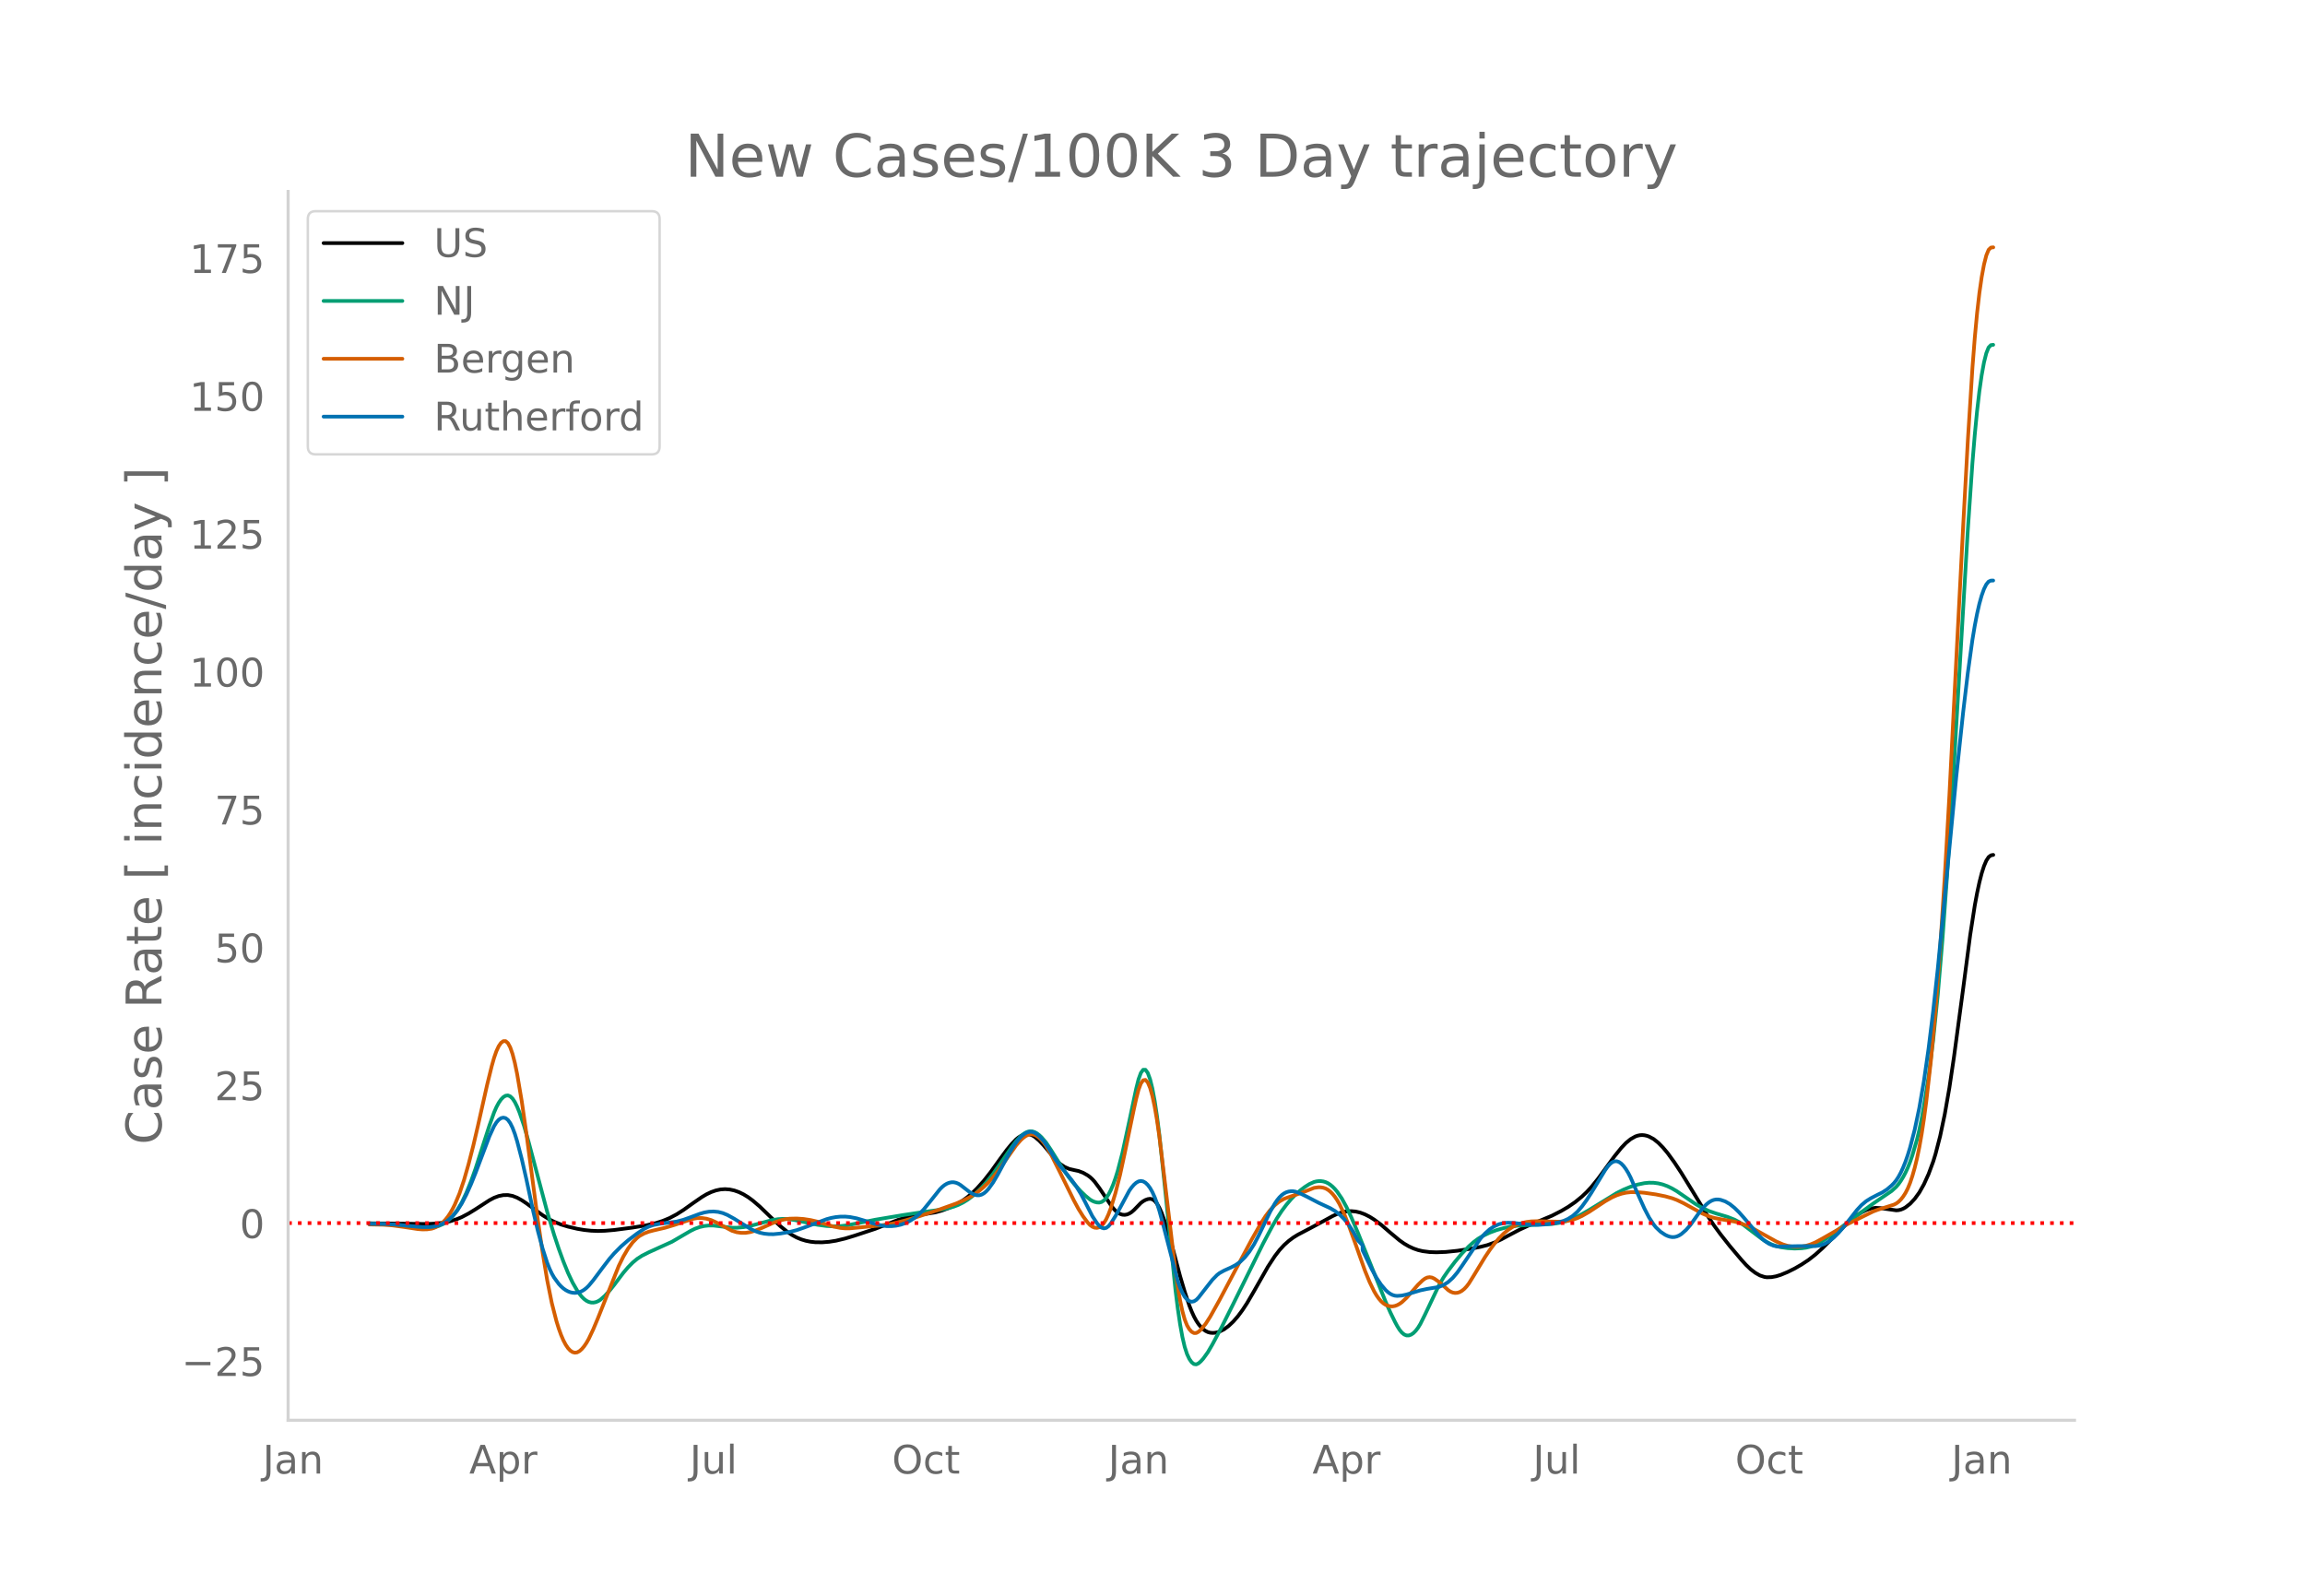 <svg height="864" viewBox="0 0 936 648" width="1248" xmlns="http://www.w3.org/2000/svg" xmlns:xlink="http://www.w3.org/1999/xlink"><defs><style>*{stroke-linecap:butt;stroke-linejoin:round}</style></defs><g id="figure_1"><path d="M0 648h936V0H0z" style="fill:#fff" id="patch_1"/><g id="axes_1"><path d="M117 576.72h725.4V77.76H117z" style="fill:none" id="patch_2"/><path clip-path="url(#p8250690eff)" d="m149.973 496.758 12.194.11 11.257.156 3.752-.185 2.815-.343 2.814-.584 2.814-.891 1.876-.79 2.814-1.485 2.814-1.727 5.629-3.65 1.876-.996 1.876-.702 1.876-.372 1.876-.032 1.876.347 1.876.732 1.877 1.033 1.876 1.252 6.566 4.825 2.814 1.73 1.876.928 2.815 1.122 2.814.862 3.752.88 2.814.477 2.814.301 2.814.11 2.815-.09 3.752-.32 7.504-.98 5.629-.935 3.752-.876 2.814-.9 2.814-1.165 2.814-1.488 2.815-1.788 3.752-2.68 3.752-2.59 1.876-1.11 1.876-.887 1.876-.657 1.876-.404 1.877-.13 1.876.142 1.876.405 1.876.664 1.876.912 1.876 1.146 1.876 1.38 2.814 2.408 4.69 4.531 3.753 3.516 2.814 2.265 1.876 1.257 1.876 1.02 1.877.776 1.876.562 1.876.378 1.876.2 2.814.037 2.814-.21 2.814-.443 3.753-.896 3.752-1.138 8.442-2.786 4.69-1.84 4.69-1.838 2.815-.875 2.814-.607 9.38-1.52 2.815-.787 2.814-1.053 2.814-1.345 2.815-1.7 1.876-1.37 1.876-1.603 1.876-1.832 2.814-3.136 2.814-3.579 3.752-5.224 2.815-3.823 1.876-2.263 1.876-1.955.938-.76.938-.59.938-.42.938-.247.938-.06.938.138.938.342.938.545 1.876 1.608 1.877 1.971 1.876 2.246 2.814 3.455 1.876 1.744 1.876 1.245 1.876.82 1.876.43 1.876.397 1.877.718 1.876 1.063.938.701.938.86.938 1.023 1.876 2.528 4.69 6.982.938 1.233.938 1.015.938.777.938.54.939.303.938.067.938-.16.938-.38.938-.598.938-.815 2.814-2.894.938-.694.938-.515.938-.336.938-.132.938.2.938.66.938 1.143.938 1.628.939 2.095 1.876 5.25 1.876 6.384 3.752 14.122 1.876 6.312 1.876 5.6.938 2.372.938 2.045.938 1.72.938 1.403.938 1.131.939.904.938.686.938.467.938.257.938.087.938-.044.938-.166.938-.29 1.876-.943 1.876-1.382 1.876-1.772 1.876-2.155 1.877-2.517 1.876-2.873 2.814-4.827 5.628-9.9 2.814-4.309 1.876-2.44 1.877-2.048 1.876-1.68 1.876-1.403 1.876-1.152 4.69-2.457 4.69-2.512 4.69-2.568 1.877-.873 1.876-.644 1.876-.384 1.876-.115 1.876.164 1.876.444 1.877.705 1.876.949 1.876 1.177 2.814 2.089 3.752 3.235 3.752 3.124 1.877 1.32 1.876 1.089 1.876.866 1.876.652 1.876.442 2.814.365 2.814.097 3.753-.143 4.69-.48 5.628-.852 3.752-.728 2.815-.723 2.814-1.015 2.814-1.293 3.752-2.01 3.752-1.967 3.753-1.727 9.38-3.936 3.752-1.919 2.815-1.664 2.814-1.927 2.814-2.298 1.876-1.782 1.876-2.027 2.814-3.481 3.753-5.136 2.814-3.844 2.814-3.481 1.876-1.975 1.876-1.534 1.876-1.07.938-.336.938-.199.939-.06.938.077.938.206.938.329 1.876 1.02 1.876 1.504 1.876 1.907 1.876 2.234 2.814 3.871 2.814 4.27 4.69 7.633 5.63 9.25 2.813 4.246 2.814 3.828 3.753 4.75 4.69 5.55 1.876 2.07 1.876 1.774 1.876 1.43 1.876 1.065 1.877.611.938.128 1.876-.063 1.876-.342 1.876-.58 2.814-1.167 2.814-1.398 2.814-1.624 2.815-1.858 2.814-2.198 2.814-2.54 3.752-3.75 4.69-4.797 2.815-2.616 2.814-2.243 1.876-1.195 1.876-.923 1.876-.632 1.876-.275 1.876.092 6.567.926.938-.075.938-.225.938-.375.938-.524 1.876-1.47 1.876-2.01 1.876-2.592 1.877-3.345 1.876-4.14 1.876-5.062.938-3.05 1.876-7.265 1.876-8.878 1.876-10.73 1.876-12.61 3.753-27.93 2.814-21.465 1.876-12.082.938-5.042.938-4.37.938-3.666.938-2.93.938-2.187.938-1.444.938-.702.938-.165h0" style="fill:none;stroke:#000;stroke-linecap:round;stroke-width:1.5" id="line2d_1"/><path clip-path="url(#p8250690eff)" d="m149.973 496.964 6.566.1 4.69.302 5.629.628 4.69.485 2.814.052 1.876-.194 1.876-.499 1.877-.812.938-.558.938-.696 1.876-1.826 1.876-2.435 1.876-3.182 1.876-3.956 1.876-4.642 1.876-5.236 2.815-8.82 2.814-8.688 1.876-5.244.938-2.145.938-1.754.938-1.363.938-.973.938-.572.938-.12.938.384.938.896.938 1.41.938 1.905.938 2.304 1.877 5.505 1.876 6.623 7.504 28.232 2.814 9.357 1.876 5.638 1.877 5.156 1.876 4.636 1.876 3.963 1.876 3.253.938 1.356.938 1.152.938.927.938.697.938.467.938.24.938.027.938-.175.938-.375.938-.573 1.877-1.661 1.876-2.042 1.876-2.34 3.752-4.968 1.876-2.193 1.876-1.906 1.876-1.559 1.877-1.213 2.814-1.43 9.38-4.256 3.753-2.195 3.752-2.189 1.876-.924 1.876-.675 1.876-.427 1.876-.202 1.876.019 3.753.452 3.752.432 1.876.017 2.814-.254 2.814-.514 3.752-.991 4.69-1.284 2.815-.454 1.876-.119 1.876.066 2.814.387 3.753.792 5.628 1.158 3.752.503 2.814.141 2.814-.107 2.815-.34 3.752-.747 7.504-1.505 11.257-1.883 8.443-1.272 7.504-1.002 2.814-.608 1.876-.541 1.876-.727 1.877-.932 1.876-1.153 1.876-1.393 1.876-1.63 1.876-1.859 1.876-2.086 2.814-3.539 2.814-3.977 4.69-6.793 1.877-2.516 1.876-2 .938-.774.938-.615.938-.42.938-.192.938.046.938.283.938.512.938.709.939.87 1.876 2.203 1.876 2.807 4.69 7.474 2.814 4.004 1.876 2.354 2.814 3.108 1.877 1.814 1.876 1.534.938.558.938.393.938.228.938.045.938-.237.938-.615.938-1.011.938-1.41.938-1.805.938-2.205.938-2.603.938-3.001 1.877-7.2 2.814-12.966 2.814-13.276.938-3.74.938-2.566.938-1.285.938-.004.938 1.278.938 2.553.938 3.796.938 5.007.938 6.211.938 7.416 1.877 17.652 4.69 45.563.938 7.53.938 6.358.938 5.183.938 4.009.938 2.883.938 1.993.938 1.341.938.737.938.131.938-.438.938-.827.939-1.04 1.876-2.604 1.876-3.213 3.752-7.024 4.69-9.377 12.195-24.682 3.752-7.033 1.876-3.197 1.877-2.862 1.876-2.525 1.876-2.214 1.876-1.933 1.876-1.66 1.876-1.425 1.876-1.19 1.876-.834.938-.237.938-.115.938.006.939.132.938.276.938.44.938.609.938.775.938.945.938 1.115 1.876 2.749 1.876 3.436 1.876 3.953 2.814 6.576 11.257 28.025 1.876 4.24 1.876 3.84.938 1.745.938 1.505.939 1.148.938.768.938.387.938.015.938-.326.938-.63.938-.931.938-1.23.938-1.529 1.876-3.765 5.628-11.848 1.877-3.228 1.876-2.724 2.814-3.7 2.814-3.356 2.814-2.917 1.876-1.672 1.876-1.407 1.877-1.135 2.814-1.344 2.814-1.04 2.814-.79 2.814-.586 2.814-.393 3.753-.256 10.318-.462 2.814-.432 2.815-.698 2.814-1.022 2.814-1.331 3.752-2.16 11.257-6.906 2.814-1.407 2.814-1.16 2.814-.881 2.815-.584 1.876-.183 1.876.028 1.876.24 1.876.461 1.876.693 1.876.915 1.876 1.096 2.815 1.928 4.69 3.203 2.814 1.66 2.814 1.29 2.814.97 4.69 1.401 2.815 1.109 1.876.994 1.876 1.24 4.69 3.568 2.815 2.133 1.876 1.167 1.876.937 1.876.696 1.876.457 2.814.389 2.814.16 2.814-.106 1.877-.243 1.876-.442 1.876-.702 1.876-.948 2.814-1.757 2.814-2.103 9.38-7.155 6.567-4.78 7.505-5.117 1.876-1.702.938-1.11.938-1.32.938-1.53.938-1.751.938-2.026.938-2.355.938-2.694 1.876-6.43.938-3.879.938-4.48.939-5.103 1.876-12.083 1.876-14.798 1.876-18.384 1.876-22.182 1.876-25.86 1.876-29.42 6.567-111.2 1.876-27.319.938-11.297.938-9.683.938-8.086.938-6.578.938-5.16.938-3.757.938-2.357.938-.955.938-.128h0" style="fill:none;stroke:#009e73;stroke-linecap:round;stroke-width:1.5" id="line2d_2"/><path clip-path="url(#p8250690eff)" d="m149.973 497.219 5.628.103 3.752.282 4.69.626 5.629.855 1.876.143 1.876-.036 1.876-.27.938-.297.938-.42 1.877-1.214.938-.802.938-.974.938-1.184.938-1.402.938-1.62.938-1.844 1.876-4.451 1.876-5.545 1.876-6.576 1.876-7.34 1.876-8.035 3.753-16.72 1.876-7.613.938-3.317.938-2.696.938-2.03.938-1.366.938-.7.938-.01.938.799.938 1.727.938 2.68.938 3.63.938 4.546 1.877 11.059 1.876 13.051 4.69 35.414 1.876 12.809 1.876 11.344 1.876 9.308 1.876 7.319.938 3.009.939 2.6.938 2.189.938 1.782.938 1.387.938 1.003.938.623.938.243.938-.138.938-.51.938-.833.938-1.11.938-1.377.938-1.645 1.876-3.978 1.876-4.476 8.443-21.191 1.876-3.806 1.876-3.177 1.876-2.544 1.876-1.906.938-.714 1.877-1.018 1.876-.718 1.876-.493 4.69-1.091 3.752-1.123 7.505-2.504 1.876-.307 1.876-.021 1.876.269 1.876.565 1.876.855 6.567 3.485 1.876.584 1.876.267 1.876-.023 1.876-.306 1.876-.564 2.815-1.133 4.69-2.09 2.814-.98 1.876-.438 1.876-.235 2.814-.066 2.815.195 2.814.43 2.814.65 2.814.846 3.752 1.166 2.814.551 1.877.167 1.876-.006 3.752-.346 8.442-.815 2.815-.352 3.752-.731 3.752-.964 5.628-1.678 7.505-2.497 7.504-2.682 2.815-1.191 2.814-1.443 1.876-1.152 1.876-1.352 1.876-1.596 1.876-1.843 1.876-2.1 1.876-2.372 3.753-5.267 3.752-5.314 1.876-2.141.938-.853.938-.7.938-.502.938-.262.938-.014.938.235.938.48.938.705.939.91.938 1.112.938 1.312 1.876 3.215 3.752 7.446 5.628 11.41 1.876 3.474 1.877 3.01 1.876 2.52.938.98.938.693.938.389.938.084.938-.235.938-.623.938-1.08.938-1.554.938-2.026.938-2.485 1.876-6.103 1.876-7.407 1.877-8.667 3.752-18.05.938-4.238.938-3.608.938-2.52.938-1.336.938-.155.938 1.027.938 2.198.938 3.315.938 4.38.938 5.431.938 6.485 1.877 15.417 4.69 39.4.938 6.451.938 5.421.938 4.391.938 3.362.938 2.374.938 1.597.938 1.032.938.51.938-.015.938-.509.938-.853 1.877-2.265 1.876-2.92 3.752-6.713 6.566-12.398 6.567-12.275 3.752-6.6 1.876-2.937 1.876-2.456 1.876-1.973 1.876-1.515 1.877-1.062 1.876-.686 5.628-1.9 4.69-1.874 1.876-.249.938.038.939.155.938.314.938.517.938.728.938.94.938 1.154.938 1.375.938 1.605 1.876 3.904 1.876 4.719 2.814 7.733L554.276 516l1.876 4.58 1.876 3.843.938 1.578.938 1.333.938 1.088.938.842.938.603.938.388.938.2.938.015.938-.169.938-.35.938-.513.939-.663 1.876-1.764 4.69-5.34 1.876-1.802.938-.693.938-.424.938-.136.938.154.938.425 1.876 1.307 1.877 1.626 1.876 1.723.938.621.938.392.938.164.938-.064.938-.293.938-.525.938-.76.938-.995.938-1.232 1.876-3.007 4.69-7.723 1.877-2.802 1.876-2.528 1.876-2.24 1.876-1.9 1.876-1.551 1.876-1.227 1.876-.931 1.877-.64 1.876-.407 1.876-.236 2.814-.093 3.752.126 4.69.091 1.877-.099 1.876-.266 1.876-.443 1.876-.658 1.876-.88 2.814-1.61 2.814-1.856 3.753-2.485 2.814-1.596 1.876-.829 1.876-.63 1.876-.423 1.876-.21 2.814.015 2.815.232 4.69.675 3.752.764 2.814.783 1.876.7 2.815 1.344 3.752 2.068 3.752 2.062 2.814 1.197 1.876.583 2.814.557 5.629.97 1.876.484 2.814 1.022 2.814 1.31 3.753 2.093 5.628 3.14 2.814 1.227 1.876.57 1.876.335 1.876.103 1.876-.124 1.877-.351 1.876-.577 1.876-.8 2.814-1.527 10.319-5.918 10.318-5.094 1.876-.707 6.567-2.071.938-.468.938-.695.938-.94.938-1.187.938-1.454.938-1.827.938-2.305.938-2.806.938-3.306.938-3.836.938-4.508.938-5.326.939-6.172.938-7.018 1.876-16.597 1.876-20.513 1.876-24.935 1.876-29.241 1.876-32.995 2.814-55.402 2.815-54.622 1.876-34.286 1.876-29.622.938-11.978.938-10.047.938-8.16.938-6.499.938-5.061.938-3.67.938-2.276.938-.885.938-.094h0" style="fill:none;stroke:#d55e00;stroke-linecap:round;stroke-width:1.5" id="line2d_3"/><path clip-path="url(#p8250690eff)" d="m149.973 496.957 6.566.091 4.69.274 6.567.652 3.752.307 2.814.006 1.876-.212 1.876-.496 1.877-.788 1.876-1.193 1.876-1.712 1.876-2.263 1.876-2.926 1.876-3.612 1.876-4.184 1.876-4.642 5.629-14.882 1.876-4.082.938-1.508.938-1.08.938-.655.938-.227.938.214.938.723.938 1.3.938 1.891.938 2.482.938 3.045 1.877 7.205 1.876 8.227 2.814 13.186 1.876 7.888 1.876 6.987 1.876 5.81.938 2.362.938 1.995.938 1.646 1.876 2.561.939 1.013.938.839.938.667.938.507.938.359.938.211.938.065.938-.083.938-.231.938-.393.938-.565.938-.74.938-.916 1.876-2.258 3.753-5.03 2.814-3.67 1.876-2.159 2.814-2.836 2.814-2.448 3.752-2.833 2.815-1.853 1.876-.927 1.876-.62 2.814-.542 6.566-.85 2.815-.736 2.814-1.016 3.752-1.39 1.876-.551 1.876-.332 1.876-.082 1.876.174 1.877.467 1.876.766 2.814 1.554 6.566 4.096 1.876.898 1.876.66 1.877.4 1.876.187 1.876.018 2.814-.27 3.752-.65 2.814-.717 2.815-.976 9.38-3.506 1.876-.5 1.876-.34 1.876-.18 1.877-.008 1.876.165 2.814.545 2.814.828 4.69 1.466 2.815.658 1.876.212 1.876.015 1.876-.19 1.876-.397 1.876-.638 1.876-.913 1.876-1.192 1.876-1.535 1.877-1.942 2.814-3.478 3.752-4.712.938-.938.938-.752.938-.566.938-.378.938-.19.938-.001.938.192.938.386.938.58 3.753 2.904 1.876.963.938.25.938.007.938-.253.938-.511.938-.77.938-1.018 1.876-2.59 1.876-3.172 4.69-8.714 1.877-3.062 1.876-2.572.938-1.022.938-.844.938-.659.938-.44.938-.184.938.075.938.336.938.588.938.797 1.877 2.08 1.876 2.707 2.814 4.634 1.876 2.606 4.69 5.728 1.876 2.6 1.876 3.044 1.877 3.542 2.814 5.544 1.876 2.836.938 1.094.938.75.938.286.938-.199.938-.685.938-1.138 1.876-2.965 1.876-3.338 3.753-6.986.938-1.322.938-1.082.938-.832.938-.532.938-.183.938.176.938.536.938.894.938 1.26.938 1.653.938 2.078.938 2.507.938 2.936 1.877 6.918 5.628 21.748.938 2.624.938 2.116.938 1.61.938 1.11.938.651.938.235.938-.175.938-.584.938-.96 3.753-4.833 1.876-2.388 1.876-1.91.938-.737 1.876-1.055 2.814-1.264 1.876-.979 1.876-1.298 1.877-1.82 1.876-2.352 1.876-2.93 1.876-3.556 4.69-9.723 1.876-3.314.938-1.368.938-1.143.939-.917.938-.691.938-.473.938-.285.938-.13.938.02.938.167 1.876.703 2.814 1.382 4.69 2.436 4.69 2.177 1.877 1.111 1.876 1.42 1.876 1.863 1.876 2.335 1.876 2.901 1.876 3.49 1.877 1.95v2.007l3.752 7.736 1.876 3.421 1.876 2.822 1.876 2.209.938.854.938.663.938.47.938.275.938.093 1.877-.145 1.876-.408 5.628-1.693 2.814-.6 4.69-.773 1.877-.772 1.876-1.191 1.876-1.692 1.876-2.214 1.876-2.667 7.504-11.08 1.877-2.107 1.876-1.684 1.876-1.247 1.876-.826 1.876-.473 1.876-.142 2.814.14 3.753.46 2.814.24 2.814.022 2.814-.167 2.814-.344 2.814-.517 1.877-.557 1.876-.86 1.876-1.201 1.876-1.673 1.876-2.172 1.876-2.577 1.876-2.885 5.629-9.256.938-1.314.938-1.098.938-.764.938-.406.938-.049.938.31.938.66.938.977.938 1.262.938 1.539.938 1.816 2.814 6.415 2.815 6.217 1.876 3.627 1.876 2.88.938 1.155 1.876 1.786 1.876 1.25.938.442.938.314.938.159.938-.026.938-.214.938-.404.938-.587 1.877-1.629 1.876-2.152 1.876-2.649 1.876-2.66 1.876-2.188.938-.902.938-.746.938-.562.938-.374.938-.185.938-.002.938.148 1.877.645 1.876 1.09 1.876 1.513 1.876 1.83 1.876 2.114 6.566 7.725 1.877 1.721 1.876 1.237 1.876.776 1.876.336 2.814-.07 5.628-.124 6.567-.002 1.876-.247 1.876-.637 1.876-1.084 1.876-1.509 1.876-1.844 1.877-2.153 3.752-4.763 1.876-2.402 1.876-2.03 1.876-1.573 1.876-1.171 2.814-1.462 1.877-.916 1.876-1.212 1.876-1.59.938-.953.938-1.15.938-1.434.938-1.732.938-2.032.938-2.339.938-2.678.938-3.051 1.876-7.242 1.876-8.868 1.877-10.927 1.876-13.094 1.876-15.224 1.876-17.2 2.814-29.067 4.69-48.881 2.815-26.422 1.876-15.77 1.876-13.52.938-5.634.938-4.872.938-4.112.938-3.364.938-2.625.938-1.89.938-1.154.938-.419.938-.025h0" style="fill:none;stroke:#0072b2;stroke-linecap:round;stroke-width:1.5" id="line2d_4"/><path clip-path="url(#p8250690eff)" d="M117 496.663h725.4" style="fill:none;stroke:red;stroke-dasharray:1.5,2.475;stroke-dashoffset:0;stroke-width:1.5" id="line2d_5"/><path d="M117 576.72V77.76" style="fill:none;stroke:#d3d3d3;stroke-linecap:square;stroke-linejoin:miter;stroke-width:1.25" id="patch_3"/><path d="M117 576.72h725.4" style="fill:none;stroke:#d3d3d3;stroke-linecap:square;stroke-linejoin:miter;stroke-width:1.25" id="patch_4"/><g id="matplotlib.axis_1"><g id="xtick_1"><g style="fill:#696969" transform="matrix(.16 0 0 -.16 106.684 598.378)" id="text_1"><defs><path d="M9.813 72.906h9.859V5.078q0-13.187-5-19.14-5-5.954-16.094-5.954h-3.75v8.297h3.078q6.531 0 9.219 3.672Q9.813-4.39 9.813 5.078z" id="DejaVuSans-74"/><path d="M34.281 27.484q-10.89 0-15.093-2.484-4.204-2.484-4.204-8.5 0-4.781 3.157-7.594 3.156-2.797 8.562-2.797 7.485 0 12 5.297 4.516 5.297 4.516 14.078v2zm17.922 3.72V0H43.22v8.297Q40.14 3.328 35.547.953q-4.594-2.375-11.234-2.375-8.391 0-13.36 4.719Q6 8.016 6 15.922q0 9.219 6.172 13.906 6.187 4.688 18.437 4.688h12.61v.89q0 6.203-4.078 9.594-4.078 3.39-11.453 3.39-4.688 0-9.141-1.124-4.438-1.125-8.531-3.375v8.312q4.921 1.906 9.562 2.844 4.64.953 9.031.953 11.875 0 17.735-6.156 5.86-6.14 5.86-18.64z" id="DejaVuSans-97"/><path d="M54.89 33.016V0h-8.984v32.719q0 7.765-3.031 11.61-3.031 3.858-9.078 3.858-7.281 0-11.484-4.64-4.204-4.625-4.204-12.64V0H9.08v54.688h9.03v-8.5q3.235 4.937 7.594 7.374Q30.078 56 35.797 56q9.422 0 14.25-5.828 4.844-5.828 4.844-17.156z" id="DejaVuSans-110"/></defs><use xlink:href="#DejaVuSans-74"/><use x="29.492" xlink:href="#DejaVuSans-97"/><use x="90.771" xlink:href="#DejaVuSans-110"/></g></g><g id="xtick_2"><g style="fill:#696969" transform="matrix(.16 0 0 -.16 190.54 598.378)" id="text_2"><defs><path d="M34.188 63.188 20.797 26.906h26.812zm-5.579 9.718h11.188L67.578 0h-10.25l-6.64 18.703h-32.86L11.188 0H.78z" id="DejaVuSans-65"/><path d="M18.11 8.203v-29H9.077v75.484h9.031v-8.296q2.844 4.875 7.157 7.234Q29.594 56 35.594 56q9.968 0 16.187-7.906 6.235-7.907 6.235-20.797T51.78 6.484q-6.218-7.906-16.187-7.906-6 0-10.328 2.375-4.313 2.375-7.157 7.25zm30.578 19.094q0 9.906-4.079 15.547-4.078 5.64-11.203 5.64-7.14 0-11.218-5.64-4.079-5.64-4.079-15.547 0-9.906 4.078-15.547 4.079-5.64 11.22-5.64 7.124 0 11.202 5.64t4.078 15.547z" id="DejaVuSans-112"/><path d="M41.11 46.297q-1.516.875-3.297 1.281Q36.03 48 33.89 48q-7.625 0-11.703-4.953-4.079-4.953-4.079-14.234V0H9.08v54.688h9.03v-8.5q2.844 4.984 7.375 7.39Q30.031 56 36.531 56q.922 0 2.047-.125 1.125-.11 2.484-.36z" id="DejaVuSans-114"/></defs><use xlink:href="#DejaVuSans-65"/><use x="68.408" xlink:href="#DejaVuSans-112"/><use x="131.885" xlink:href="#DejaVuSans-114"/></g></g><g id="xtick_3"><g style="fill:#696969" transform="matrix(.16 0 0 -.16 280.09 598.378)" id="text_3"><defs><path d="M8.5 21.578v33.11h8.984V21.922q0-7.766 3.016-11.656 3.031-3.875 9.094-3.875 7.265 0 11.484 4.64 4.234 4.64 4.234 12.656v31h8.985V0h-8.984v8.406Q42.047 3.422 37.718 1q-4.313-2.422-10.032-2.422-9.421 0-14.312 5.86Q8.5 10.296 8.5 21.578zM31.11 56z" id="DejaVuSans-117"/><path d="M9.422 75.984h8.984V0H9.422z" id="DejaVuSans-108"/></defs><use xlink:href="#DejaVuSans-74"/><use x="29.492" xlink:href="#DejaVuSans-117"/><use x="92.871" xlink:href="#DejaVuSans-108"/></g></g><g id="xtick_4"><g style="fill:#696969" transform="matrix(.16 0 0 -.16 362.212 598.378)" id="text_4"><defs><path d="M39.406 66.219q-10.75 0-17.078-8.016-6.312-8-6.312-21.828 0-13.766 6.312-21.781 6.328-8 17.078-8 10.735 0 17.016 8 6.281 8.015 6.281 21.781 0 13.828-6.281 21.828-6.281 8.016-17.016 8.016zm0 8q15.328 0 24.5-10.281 9.188-10.282 9.188-27.563 0-17.234-9.188-27.516-9.172-10.28-24.5-10.28-15.375 0-24.593 10.25-9.204 10.265-9.204 27.546t9.204 27.563q9.218 10.28 24.593 10.28z" id="DejaVuSans-79"/><path d="M48.781 52.594v-8.407q-3.812 2.11-7.64 3.157-3.828 1.047-7.735 1.047-8.75 0-13.593-5.547-4.829-5.532-4.829-15.547 0-10.016 4.829-15.563 4.843-5.53 13.593-5.53 3.907 0 7.735 1.046 3.828 1.047 7.64 3.156V2.094Q45.016.344 40.984-.531q-4.015-.89-8.562-.89-12.36 0-19.64 7.765-7.266 7.765-7.266 20.953 0 13.375 7.343 21.031Q20.22 56 33.016 56q4.14 0 8.093-.86 3.953-.843 7.672-2.546z" id="DejaVuSans-99"/><path d="M18.313 70.219V54.688h18.5v-6.985h-18.5V18.016q0-6.688 1.828-8.594 1.828-1.906 7.453-1.906h9.218V0h-9.218q-10.407 0-14.36 3.875-3.953 3.89-3.953 14.14v29.688H2.687v6.984h6.594V70.22z" id="DejaVuSans-116"/></defs><use xlink:href="#DejaVuSans-79"/><use x="78.711" xlink:href="#DejaVuSans-99"/><use x="133.691" xlink:href="#DejaVuSans-116"/></g></g><g id="xtick_5"><g style="fill:#696969" transform="matrix(.16 0 0 -.16 450.013 598.378)" id="text_5"><use xlink:href="#DejaVuSans-74"/><use x="29.492" xlink:href="#DejaVuSans-97"/><use x="90.771" xlink:href="#DejaVuSans-110"/></g></g><g id="xtick_6"><g style="fill:#696969" transform="matrix(.16 0 0 -.16 532.931 598.378)" id="text_6"><use xlink:href="#DejaVuSans-65"/><use x="68.408" xlink:href="#DejaVuSans-112"/><use x="131.885" xlink:href="#DejaVuSans-114"/></g></g><g id="xtick_7"><g style="fill:#696969" transform="matrix(.16 0 0 -.16 622.482 598.378)" id="text_7"><use xlink:href="#DejaVuSans-74"/><use x="29.492" xlink:href="#DejaVuSans-117"/><use x="92.871" xlink:href="#DejaVuSans-108"/></g></g><g id="xtick_8"><g style="fill:#696969" transform="matrix(.16 0 0 -.16 704.603 598.378)" id="text_8"><use xlink:href="#DejaVuSans-79"/><use x="78.711" xlink:href="#DejaVuSans-99"/><use x="133.691" xlink:href="#DejaVuSans-116"/></g></g><g id="xtick_9"><g style="fill:#696969" transform="matrix(.16 0 0 -.16 792.404 598.378)" id="text_9"><use xlink:href="#DejaVuSans-74"/><use x="29.492" xlink:href="#DejaVuSans-97"/><use x="90.771" xlink:href="#DejaVuSans-110"/></g></g></g><g id="matplotlib.axis_2"><g id="ytick_1"><g style="fill:#696969" transform="matrix(.16 0 0 -.16 73.733 558.729)" id="text_10"><defs><path d="M10.594 35.5h62.593v-8.297H10.594z" id="DejaVuSans-8722"/><path d="M19.188 8.297h34.421V0H7.33v8.297q5.609 5.812 15.296 15.594 9.703 9.797 12.188 12.64 4.734 5.313 6.609 9 1.89 3.688 1.89 7.25 0 5.813-4.078 9.469-4.078 3.672-10.625 3.672-4.64 0-9.797-1.61-5.14-1.609-11-4.89v9.969Q13.767 71.78 18.938 73q5.188 1.219 9.485 1.219 11.328 0 18.062-5.672 6.735-5.656 6.735-15.125 0-4.5-1.688-8.531-1.672-4.016-6.125-9.485-1.218-1.422-7.765-8.187-6.532-6.766-18.453-18.922z" id="DejaVuSans-50"/><path d="M10.797 72.906h38.719v-8.312H19.828v-17.86q2.14.735 4.281 1.094 2.157.36 4.313.36 12.203 0 19.328-6.688 7.14-6.688 7.14-18.11 0-11.765-7.328-18.296-7.328-6.516-20.656-6.516-4.593 0-9.36.781-4.75.782-9.827 2.344v9.922q4.39-2.39 9.078-3.563 4.687-1.171 9.906-1.171 8.453 0 13.375 4.437 4.938 4.438 4.938 12.063 0 7.609-4.938 12.047-4.922 4.453-13.375 4.453-3.953 0-7.89-.875-3.922-.875-8.016-2.735z" id="DejaVuSans-53"/></defs><use xlink:href="#DejaVuSans-8722"/><use x="83.789" xlink:href="#DejaVuSans-50"/><use x="147.412" xlink:href="#DejaVuSans-53"/></g></g><g id="ytick_2"><g style="fill:#696969" transform="matrix(.16 0 0 -.16 97.32 502.742)" id="text_11"><defs><path d="M31.781 66.406q-7.61 0-11.453-7.5Q16.5 51.422 16.5 36.375q0-14.984 3.828-22.484 3.844-7.5 11.453-7.5 7.672 0 11.5 7.5 3.844 7.5 3.844 22.484 0 15.047-3.844 22.531-3.828 7.5-11.5 7.5zm0 7.813q12.266 0 18.735-9.703 6.468-9.688 6.468-28.141 0-18.406-6.468-28.11-6.47-9.687-18.735-9.687-12.25 0-18.718 9.688-6.47 9.703-6.47 28.109 0 18.453 6.47 28.14Q19.53 74.22 31.78 74.22z" id="DejaVuSans-48"/></defs><use xlink:href="#DejaVuSans-48"/></g></g><g id="ytick_3"><g style="fill:#696969" transform="matrix(.16 0 0 -.16 87.14 446.755)" id="text_12"><use xlink:href="#DejaVuSans-50"/><use x="63.623" xlink:href="#DejaVuSans-53"/></g></g><g id="ytick_4"><g style="fill:#696969" transform="matrix(.16 0 0 -.16 87.14 390.769)" id="text_13"><use xlink:href="#DejaVuSans-53"/><use x="63.623" xlink:href="#DejaVuSans-48"/></g></g><g id="ytick_5"><g style="fill:#696969" transform="matrix(.16 0 0 -.16 87.14 334.782)" id="text_14"><defs><path d="M8.203 72.906h46.875v-4.203L28.61 0H18.312L43.22 64.594H8.203z" id="DejaVuSans-55"/></defs><use xlink:href="#DejaVuSans-55"/><use x="63.623" xlink:href="#DejaVuSans-53"/></g></g><g id="ytick_6"><g style="fill:#696969" transform="matrix(.16 0 0 -.16 76.96 278.796)" id="text_15"><defs><path d="M12.406 8.297h16.11v55.625l-17.532-3.516v8.985l17.438 3.515h9.86V8.296H54.39V0H12.406z" id="DejaVuSans-49"/></defs><use xlink:href="#DejaVuSans-49"/><use x="63.623" xlink:href="#DejaVuSans-48"/><use x="127.246" xlink:href="#DejaVuSans-48"/></g></g><g id="ytick_7"><g style="fill:#696969" transform="matrix(.16 0 0 -.16 76.96 222.809)" id="text_16"><use xlink:href="#DejaVuSans-49"/><use x="63.623" xlink:href="#DejaVuSans-50"/><use x="127.246" xlink:href="#DejaVuSans-53"/></g></g><g id="ytick_8"><g style="fill:#696969" transform="matrix(.16 0 0 -.16 76.96 166.822)" id="text_17"><use xlink:href="#DejaVuSans-49"/><use x="63.623" xlink:href="#DejaVuSans-53"/><use x="127.246" xlink:href="#DejaVuSans-48"/></g></g><g id="ytick_9"><g style="fill:#696969" transform="matrix(.16 0 0 -.16 76.96 110.836)" id="text_18"><use xlink:href="#DejaVuSans-49"/><use x="63.623" xlink:href="#DejaVuSans-55"/><use x="127.246" xlink:href="#DejaVuSans-53"/></g></g><g style="fill:#696969" transform="matrix(0 -.2 -.2 0 65.573 464.8)" id="text_19"><defs><path d="M64.406 67.281v-10.39q-4.984 4.64-10.625 6.922-5.64 2.296-11.984 2.296-12.5 0-19.14-7.64-6.641-7.64-6.641-22.094 0-14.406 6.64-22.047 6.64-7.64 19.14-7.64 6.345 0 11.985 2.296 5.64 2.297 10.625 6.938V5.609Q59.234 2.094 53.437.33q-5.78-1.75-12.218-1.75-16.563 0-26.094 10.124-9.516 10.14-9.516 27.672 0 17.578 9.516 27.703 9.531 10.14 26.094 10.14 6.531 0 12.312-1.734 5.797-1.734 10.875-5.203z" id="DejaVuSans-67"/><path d="M44.281 53.078v-8.5q-3.797 1.953-7.906 2.922-4.094.984-8.5.984-6.688 0-10.031-2.047-3.344-2.046-3.344-6.156 0-3.125 2.39-4.906 2.391-1.781 9.626-3.39l3.078-.688q9.562-2.047 13.593-5.781 4.032-3.735 4.032-10.422 0-7.625-6.032-12.078-6.03-4.438-16.578-4.438-4.39 0-9.156.86Q10.688.296 5.422 2v9.281q4.984-2.594 9.812-3.89 4.829-1.282 9.579-1.282 6.343 0 9.75 2.172 3.421 2.172 3.421 6.125 0 3.656-2.468 5.61-2.453 1.953-10.813 3.765l-3.125.735q-8.344 1.75-12.062 5.39-3.704 3.64-3.704 9.985 0 7.718 5.47 11.906Q16.75 56 26.811 56q4.97 0 9.36-.734 4.406-.72 8.11-2.188z" id="DejaVuSans-115"/><path d="M56.203 29.594v-4.39H14.891q.593-9.282 5.593-14.142 5-4.859 13.938-4.859 5.172 0 10.031 1.266 4.86 1.265 9.656 3.812v-8.5Q49.266.734 44.187-.344 39.11-1.422 33.892-1.422q-13.094 0-20.735 7.61-7.64 7.625-7.64 20.625 0 13.421 7.25 21.296Q20.016 56 32.328 56q11.031 0 17.453-7.11 6.422-7.093 6.422-19.296zm-8.984 2.64q-.094 7.36-4.125 11.75-4.032 4.407-10.672 4.407-7.516 0-12.031-4.25-4.516-4.25-5.203-11.97z" id="DejaVuSans-101"/><path d="M44.39 34.188q3.172-1.079 6.172-4.594 3-3.516 6.032-9.672L66.609 0H56l-9.313 18.703q-3.624 7.328-7.015 9.719-3.39 2.39-9.25 2.39h-10.75V0h-9.86v72.906h22.266q12.5 0 18.656-5.234 6.157-5.219 6.157-15.766 0-6.89-3.203-11.437-3.204-4.532-9.297-6.282zM19.673 64.797V38.922h12.406q7.125 0 10.766 3.297 3.64 3.297 3.64 9.687 0 6.39-3.64 9.64-3.64 3.25-10.766 3.25z" id="DejaVuSans-82"/><path d="M8.594 75.984h20.703V69H17.578V-6.203h11.719v-6.984H8.594z" id="DejaVuSans-91"/><path d="M9.422 54.688h8.984V0H9.422zm0 21.296h8.984v-11.39H9.422z" id="DejaVuSans-105"/><path d="M45.406 46.39v29.594h8.985V0h-8.985v8.203Q42.578 3.328 38.25.953q-4.313-2.375-10.375-2.375-9.906 0-16.14 7.906-6.22 7.922-6.22 20.813 0 12.89 6.22 20.797Q17.968 56 27.874 56q6.063 0 10.375-2.375 4.328-2.36 7.156-7.234zm-30.61-19.093q0-9.906 4.079-15.547 4.078-5.64 11.203-5.64 7.125 0 11.219 5.64 4.11 5.64 4.11 15.547 0 9.906-4.11 15.547-4.094 5.64-11.219 5.64-7.125 0-11.203-5.64-4.078-5.64-4.078-15.547z" id="DejaVuSans-100"/><path d="M25.39 72.906h8.297L8.297-9.28H0z" id="DejaVuSans-47"/><path d="M32.172-5.078q-3.797-9.766-7.422-12.735-3.61-2.984-9.656-2.984H7.906v7.516h5.282q3.703 0 5.75 1.765Q21-9.766 23.483-3.219l1.61 4.094-22.11 53.813H12.5l17.094-42.766 17.093 42.766h9.516z" id="DejaVuSans-121"/><path d="M30.422 75.984v-89.171H9.719v6.984H21.39V69H9.719v6.984z" id="DejaVuSans-93"/></defs><use xlink:href="#DejaVuSans-67"/><use x="69.824" xlink:href="#DejaVuSans-97"/><use x="131.104" xlink:href="#DejaVuSans-115"/><use x="183.203" xlink:href="#DejaVuSans-101"/><use x="244.727" xlink:href="#DejaVuSans-32"/><use x="276.514" xlink:href="#DejaVuSans-82"/><use x="343.746" xlink:href="#DejaVuSans-97"/><use x="405.025" xlink:href="#DejaVuSans-116"/><use x="444.234" xlink:href="#DejaVuSans-101"/><use x="505.758" xlink:href="#DejaVuSans-32"/><use x="537.545" xlink:href="#DejaVuSans-91"/><use x="576.559" xlink:href="#DejaVuSans-32"/><use x="608.346" xlink:href="#DejaVuSans-105"/><use x="636.129" xlink:href="#DejaVuSans-110"/><use x="699.508" xlink:href="#DejaVuSans-99"/><use x="754.488" xlink:href="#DejaVuSans-105"/><use x="782.271" xlink:href="#DejaVuSans-100"/><use x="845.748" xlink:href="#DejaVuSans-101"/><use x="907.271" xlink:href="#DejaVuSans-110"/><use x="970.65" xlink:href="#DejaVuSans-99"/><use x="1025.631" xlink:href="#DejaVuSans-101"/><use x="1087.154" xlink:href="#DejaVuSans-47"/><use x="1120.846" xlink:href="#DejaVuSans-100"/><use x="1184.322" xlink:href="#DejaVuSans-97"/><use x="1245.602" xlink:href="#DejaVuSans-121"/><use x="1304.781" xlink:href="#DejaVuSans-32"/><use x="1336.568" xlink:href="#DejaVuSans-93"/></g></g><g style="fill:#696969" transform="matrix(.24 0 0 -.24 278.113 71.76)" id="text_20"><defs><path d="M9.813 72.906h13.28l32.329-60.984v60.984h9.562V0h-13.28L19.39 60.984V0H9.813z" id="DejaVuSans-78"/><path d="M4.203 54.688h8.985l11.234-42.672 11.172 42.672h10.593l11.235-42.672 11.187 42.672h8.985L63.28 0H52.688L40.922 44.828 29.109 0H18.5z" id="DejaVuSans-119"/><path d="M9.813 72.906h9.859V42.094L52.39 72.906h12.703L28.906 38.922 67.672 0H54.688L19.672 35.11V0h-9.86z" id="DejaVuSans-75"/><path d="M40.578 39.313Q47.656 37.797 51.625 33q3.984-4.781 3.984-11.813 0-10.78-7.422-16.703-7.421-5.906-21.093-5.906-4.578 0-9.438.906-4.86.907-10.031 2.72v9.515q4.094-2.39 8.969-3.61 4.89-1.218 10.218-1.218 9.266 0 14.125 3.656 4.86 3.656 4.86 10.64 0 6.454-4.516 10.079-4.515 3.64-12.562 3.64h-8.5v8.11h8.89q7.266 0 11.125 2.906 3.86 2.906 3.86 8.375 0 5.61-3.985 8.61-3.968 3.015-11.39 3.015-4.063 0-8.703-.89-4.641-.876-10.203-2.72v8.782q5.624 1.562 10.53 2.344 4.907.78 9.25.78 11.235 0 17.766-5.109 6.547-5.093 6.547-13.78 0-6.063-3.468-10.235-3.47-4.172-9.86-5.782z" id="DejaVuSans-51"/><path d="M19.672 64.797V8.109h11.922q15.093 0 22.093 6.829 7 6.843 7 21.593 0 14.64-7 21.453-7 6.813-22.093 6.813zm-9.86 8.11h20.266q21.188 0 31.094-8.813 9.922-8.813 9.922-27.563 0-18.86-9.969-27.703Q51.172 0 30.078 0H9.813z" id="DejaVuSans-68"/><path d="M9.422 54.688h8.984V-.984q0-10.438-3.984-15.125-3.969-4.688-12.813-4.688h-3.421v7.61H.594q5.125 0 6.968 2.374 1.86 2.36 1.86 9.829zm0 21.296h8.984v-11.39H9.422z" id="DejaVuSans-106"/><path d="M30.61 48.39q-7.22 0-11.422-5.64-4.204-5.64-4.204-15.453 0-9.813 4.172-15.453 4.188-5.64 11.453-5.64 7.188 0 11.375 5.655 4.203 5.672 4.203 15.438 0 9.719-4.203 15.406-4.187 5.688-11.375 5.688zm0 7.61q11.718 0 18.406-7.625 6.703-7.61 6.703-21.078 0-13.422-6.703-21.078-6.688-7.64-18.407-7.64-11.765 0-18.437 7.64-6.656 7.656-6.656 21.078 0 13.469 6.656 21.078Q18.844 56 30.609 56z" id="DejaVuSans-111"/></defs><use xlink:href="#DejaVuSans-78"/><use x="74.805" xlink:href="#DejaVuSans-101"/><use x="136.328" xlink:href="#DejaVuSans-119"/><use x="218.115" xlink:href="#DejaVuSans-32"/><use x="249.902" xlink:href="#DejaVuSans-67"/><use x="319.727" xlink:href="#DejaVuSans-97"/><use x="381.006" xlink:href="#DejaVuSans-115"/><use x="433.105" xlink:href="#DejaVuSans-101"/><use x="494.629" xlink:href="#DejaVuSans-115"/><use x="546.729" xlink:href="#DejaVuSans-47"/><use x="580.42" xlink:href="#DejaVuSans-49"/><use x="644.043" xlink:href="#DejaVuSans-48"/><use x="707.666" xlink:href="#DejaVuSans-48"/><use x="771.289" xlink:href="#DejaVuSans-75"/><use x="836.865" xlink:href="#DejaVuSans-32"/><use x="868.652" xlink:href="#DejaVuSans-51"/><use x="932.275" xlink:href="#DejaVuSans-32"/><use x="964.063" xlink:href="#DejaVuSans-68"/><use x="1041.064" xlink:href="#DejaVuSans-97"/><use x="1102.344" xlink:href="#DejaVuSans-121"/><use x="1161.523" xlink:href="#DejaVuSans-32"/><use x="1193.311" xlink:href="#DejaVuSans-116"/><use x="1232.52" xlink:href="#DejaVuSans-114"/><use x="1273.633" xlink:href="#DejaVuSans-97"/><use x="1334.912" xlink:href="#DejaVuSans-106"/><use x="1362.695" xlink:href="#DejaVuSans-101"/><use x="1424.219" xlink:href="#DejaVuSans-99"/><use x="1479.199" xlink:href="#DejaVuSans-116"/><use x="1518.408" xlink:href="#DejaVuSans-111"/><use x="1579.59" xlink:href="#DejaVuSans-114"/><use x="1620.703" xlink:href="#DejaVuSans-121"/></g><g id="legend_1"><path d="M128.2 184.5h136.45q3.2 0 3.2-3.2V88.96q0-3.2-3.2-3.2H128.2q-3.2 0-3.2 3.2v92.34q0 3.2 3.2 3.2z" style="fill:none;opacity:.8;stroke:#ccc;stroke-linejoin:miter" id="patch_5"/><path d="M131.4 98.718h32" style="fill:none;stroke:#000;stroke-linecap:round;stroke-width:1.5" id="line2d_6"/><g style="fill:#696969" transform="matrix(.16 0 0 -.16 176.2 104.317)" id="text_21"><defs><path d="M8.688 72.906h9.921V28.61q0-11.718 4.235-16.875 4.25-5.14 13.781-5.14 9.469 0 13.719 5.14 4.25 5.157 4.25 16.875v44.297H64.5V27.391q0-14.25-7.063-21.532-7.046-7.28-20.812-7.28-13.828 0-20.89 7.28-7.047 7.282-7.047 21.532z" id="DejaVuSans-85"/><path d="M53.516 70.516V60.89q-5.61 2.687-10.594 4-4.984 1.328-9.625 1.328-8.047 0-12.422-3.125t-4.375-8.89q0-4.845 2.906-7.313 2.907-2.453 11.016-3.97l5.953-1.218q11.031-2.11 16.281-7.406 5.25-5.297 5.25-14.172 0-10.61-7.11-16.078-7.093-5.469-20.812-5.469-5.172 0-11.015 1.172Q13.14.922 6.89 3.219v10.156q6-3.36 11.765-5.078 5.766-1.703 11.328-1.703 8.438 0 13.032 3.312 4.593 3.328 4.593 9.485 0 5.359-3.297 8.39-3.296 3.032-10.812 4.547L27.484 33.5q-11.03 2.188-15.968 6.875-4.922 4.688-4.922 13.047 0 9.672 6.812 15.234 6.813 5.563 18.766 5.563 5.14 0 10.453-.938 5.328-.922 10.89-2.765z" id="DejaVuSans-83"/></defs><use xlink:href="#DejaVuSans-85"/><use x="73.193" xlink:href="#DejaVuSans-83"/></g><path d="M131.4 122.203h32" style="fill:none;stroke:#009e73;stroke-linecap:round;stroke-width:1.5" id="line2d_8"/><g style="fill:#696969" transform="matrix(.16 0 0 -.16 176.2 127.802)" id="text_22"><use xlink:href="#DejaVuSans-78"/><use x="74.805" xlink:href="#DejaVuSans-74"/></g><path d="M131.4 145.688h32" style="fill:none;stroke:#d55e00;stroke-linecap:round;stroke-width:1.5" id="line2d_10"/><g style="fill:#696969" transform="matrix(.16 0 0 -.16 176.2 151.287)" id="text_23"><defs><path d="M19.672 34.813V8.108H35.5q7.953 0 11.781 3.297 3.844 3.297 3.844 10.078 0 6.844-3.844 10.078-3.828 3.25-11.781 3.25zm0 29.984V42.828h14.61q7.218 0 10.75 2.703 3.546 2.719 3.546 8.282 0 5.515-3.547 8.25-3.531 2.734-10.75 2.734zm-9.86 8.11h25.204q11.28 0 17.375-4.688Q58.5 63.53 58.5 54.89q0-6.703-3.125-10.657-3.125-3.953-9.188-4.922 7.282-1.562 11.313-6.53 4.031-4.954 4.031-12.376 0-9.765-6.64-15.093Q48.25 0 35.984 0H9.812z" id="DejaVuSans-66"/><path d="M45.406 27.984q0 9.766-4.031 15.125-4.016 5.375-11.297 5.375-7.219 0-11.25-5.375-4.031-5.359-4.031-15.125 0-9.718 4.031-15.093t11.25-5.375q7.281 0 11.297 5.375 4.031 5.375 4.031 15.093zm8.985-21.203q0-13.953-6.203-20.765Q42-20.797 29.203-20.797q-4.734 0-8.937.703-4.203.703-8.157 2.172v8.735q3.954-2.141 7.813-3.157 3.86-1.031 7.86-1.031 8.843 0 13.234 4.61 4.39 4.609 4.39 13.937v4.453q-2.781-4.844-7.125-7.234Q33.938 0 27.875 0 17.828 0 11.672 7.656q-6.156 7.672-6.156 20.328 0 12.688 6.156 20.344Q17.828 56 27.875 56q6.063 0 10.406-2.39 4.344-2.391 7.125-7.22v8.297h8.985z" id="DejaVuSans-103"/></defs><use xlink:href="#DejaVuSans-66"/><use x="68.604" xlink:href="#DejaVuSans-101"/><use x="130.127" xlink:href="#DejaVuSans-114"/><use x="169.49" xlink:href="#DejaVuSans-103"/><use x="232.967" xlink:href="#DejaVuSans-101"/><use x="294.49" xlink:href="#DejaVuSans-110"/></g><path d="M131.4 169.173h32" style="fill:none;stroke:#0072b2;stroke-linecap:round;stroke-width:1.5" id="line2d_12"/><g style="fill:#696969" transform="matrix(.16 0 0 -.16 176.2 174.773)" id="text_24"><defs><path d="M54.89 33.016V0h-8.984v32.719q0 7.765-3.031 11.61-3.031 3.858-9.078 3.858-7.281 0-11.484-4.64-4.204-4.625-4.204-12.64V0H9.08v75.984h9.03V46.188q3.235 4.937 7.594 7.374Q30.078 56 35.797 56q9.422 0 14.25-5.828 4.844-5.828 4.844-17.156z" id="DejaVuSans-104"/><path d="M37.11 75.984V68.5h-8.594q-4.828 0-6.72-1.953-1.874-1.953-1.874-7.031v-4.828h14.797v-6.985H19.922V0H10.89v47.703H2.297v6.984h8.594V58.5q0 9.125 4.25 13.297 4.25 4.187 13.468 4.187z" id="DejaVuSans-102"/></defs><use xlink:href="#DejaVuSans-82"/><use x="64.982" xlink:href="#DejaVuSans-117"/><use x="128.361" xlink:href="#DejaVuSans-116"/><use x="167.57" xlink:href="#DejaVuSans-104"/><use x="230.949" xlink:href="#DejaVuSans-101"/><use x="292.473" xlink:href="#DejaVuSans-114"/><use x="333.586" xlink:href="#DejaVuSans-102"/><use x="368.791" xlink:href="#DejaVuSans-111"/><use x="429.973" xlink:href="#DejaVuSans-114"/><use x="469.336" xlink:href="#DejaVuSans-100"/></g></g></g></g><defs><clipPath id="p8250690eff"><path d="M117 77.76h725.4v498.96H117z"/></clipPath></defs></svg>